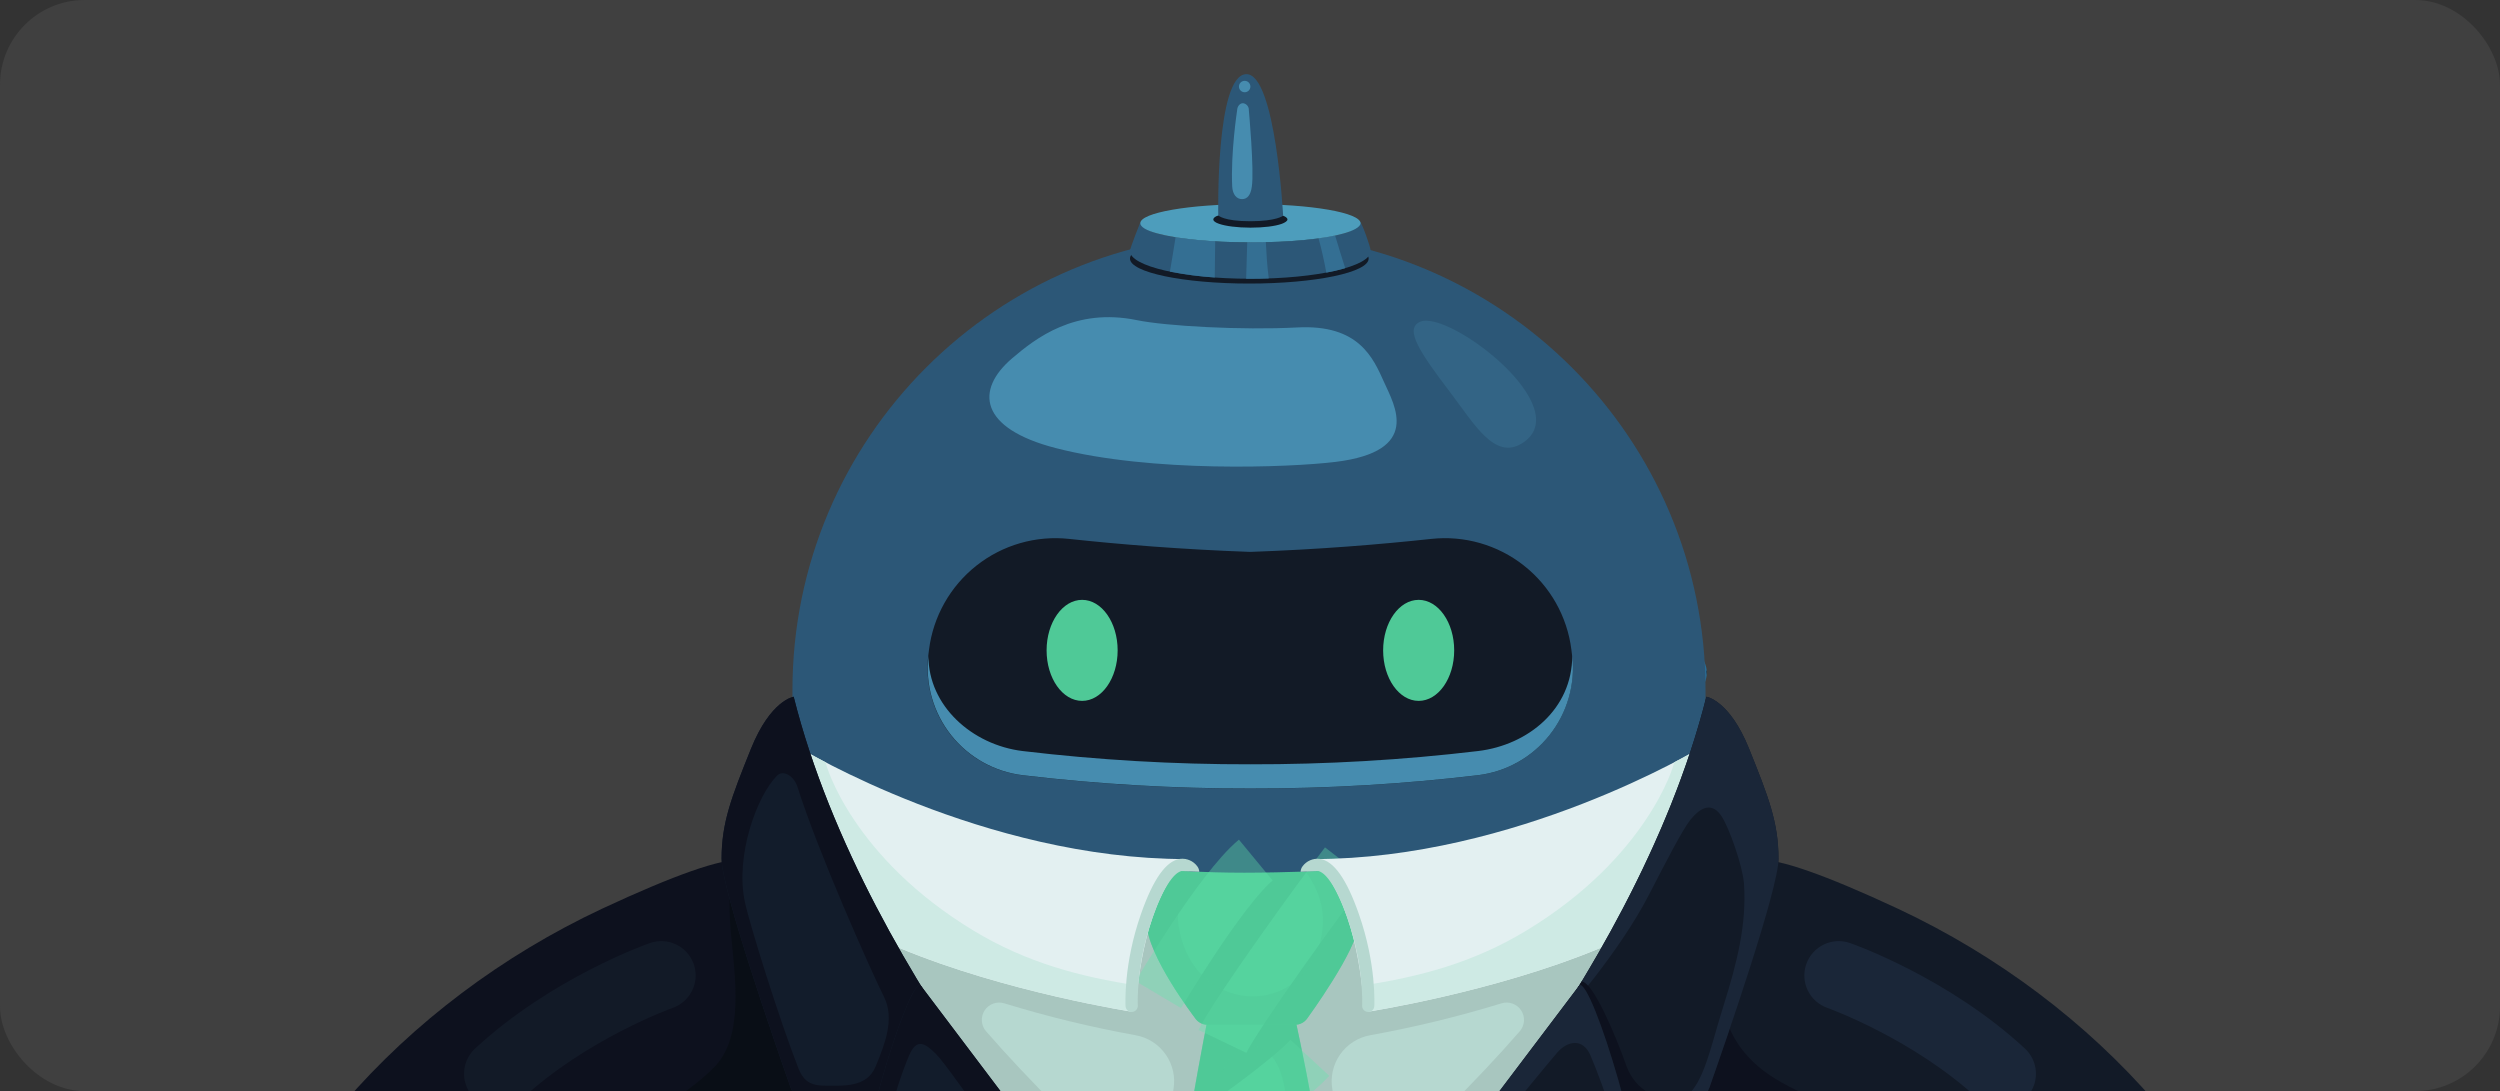 <svg width="472" height="206" viewBox="0 0 472 206" fill="none" xmlns="http://www.w3.org/2000/svg">
<rect x="0" y="0" width="472" height="206" fill="#333333" stroke="none"/>
<g clip-path="url(#clip0)">
<rect width="472" height="206" rx="16" fill="#404040"/>
<path d="M236.065 68.86C189.806 68.86 152.292 106.332 152.279 151.77L152.246 249.003V254.598C152.343 257.512 158.494 262.269 175.595 266.215C191.7 269.921 213.151 271.986 235.995 271.996C258.84 272.005 280.295 269.967 296.4 266.257C313.644 262.287 319.763 257.484 319.763 254.58V249.068L319.791 151.831C319.791 106.383 282.319 68.869 236.06 68.855L236.065 68.86Z" fill="#121A26"/>
<path d="M236.042 133.706C258.886 133.706 280.336 135.767 296.441 139.482C313.681 143.465 319.8 148.282 319.8 151.173C319.8 154.063 313.677 158.88 296.437 162.85C280.327 166.555 258.877 168.598 236.032 168.589C213.188 168.579 191.733 166.527 175.628 162.808C158.388 158.829 152.274 154.007 152.274 151.117C152.274 148.227 158.393 143.414 175.637 139.445C191.743 135.739 213.197 133.697 236.042 133.706ZM236.042 131.27C188.44 131.27 149.842 140.14 149.842 151.117C149.842 162.095 188.426 171.006 236.028 171.034C283.63 171.062 322.227 162.164 322.232 151.191C322.236 140.218 283.648 131.302 236.042 131.274V131.27Z" fill="#468CAF"/>
<path d="M236.051 109.519C258.895 109.519 280.346 111.58 296.451 115.299C313.691 119.278 319.805 124.1 319.805 126.99C319.805 129.88 313.686 134.693 296.441 138.662C280.336 142.368 258.882 144.411 236.037 144.401C213.193 144.392 191.742 142.345 175.637 138.625C158.397 134.642 152.283 129.825 152.283 126.935C152.283 124.044 158.402 119.227 175.646 115.258C191.751 111.552 213.206 109.514 236.051 109.519ZM236.051 107.087C188.444 107.087 149.852 115.957 149.847 126.935C149.842 137.912 188.435 146.819 236.037 146.852C283.639 146.884 322.236 137.982 322.241 127.004C322.246 116.026 283.653 107.115 236.051 107.087Z" fill="#2A6D96"/>
<path d="M235.838 44.13C188.236 44.13 149.629 82.691 149.615 130.283V146.231C149.615 157.209 188.199 166.12 235.806 166.148C283.412 166.176 322.005 157.278 322.005 146.3V130.353C322.023 82.756 283.444 44.144 235.838 44.13Z" fill="#2C5777"/>
<path d="M235.87 53.537C248.313 53.537 258.4 51.428 258.4 48.827C258.4 46.225 248.313 44.116 235.87 44.116C223.428 44.116 213.341 46.225 213.341 48.827C213.341 51.428 223.428 53.537 235.87 53.537Z" fill="#121A26"/>
<path d="M253.666 44.079C249.984 45.089 243.476 45.765 236.065 45.761C228.654 45.756 222.169 45.08 218.464 44.066C216.518 43.556 215.3 42.597 215.305 41.944C215.305 41.944 213.327 46.9 213.327 47.382C213.327 50.277 223.517 52.625 236.056 52.63C248.594 52.634 258.784 50.314 258.789 47.396C258.789 46.655 257.158 42.157 256.732 41.768C256.426 42.358 255.992 42.872 255.461 43.272C254.931 43.672 254.317 43.948 253.666 44.079Z" fill="#2C5777"/>
<path d="M229.427 45.566C226.62 45.399 224.073 45.135 221.947 44.792C221.613 46.954 221.258 49.116 220.881 51.277C223.675 51.829 226.502 52.201 229.344 52.389C229.362 51.745 229.395 47.192 229.427 45.566Z" fill="#346F93"/>
<path d="M238.987 45.724C238.033 45.748 237.062 45.761 236.074 45.761H235.477C235.407 47.613 235.296 52.166 235.273 52.625H236.069C237.249 52.625 238.407 52.605 239.543 52.565C239.238 50.304 239.108 48.016 238.987 45.724Z" fill="#346F93"/>
<path d="M252.063 44.459C251.137 44.654 250.081 44.83 248.937 44.987C249.539 47.118 249.997 49.281 250.41 51.472C251.612 51.253 252.802 50.973 253.976 50.633C253.323 48.572 252.675 46.52 252.063 44.459Z" fill="#346F93"/>
<path d="M236.074 38.535C224.596 38.535 215.286 40.147 215.286 42.143C215.286 42.847 216.458 43.532 218.477 44.065C222.183 45.08 228.668 45.76 236.079 45.76C243.49 45.76 250.002 45.126 253.68 44.079C255.384 43.616 256.876 42.861 256.876 42.157C256.862 40.142 247.552 38.539 236.074 38.535Z" fill="#4D9DBC"/>
<path d="M236.074 39.892C232.211 39.892 229.075 40.582 229.075 41.434C229.075 41.736 229.469 42.018 230.15 42.254C231.387 42.69 233.578 42.977 236.074 42.982C238.571 42.986 240.761 42.708 241.998 42.259C242.572 42.05 243.073 41.74 243.073 41.439C243.073 40.605 239.942 39.897 236.074 39.892Z" fill="#121A26"/>
<path d="M160.537 88.689V88.741V88.713C160.538 88.705 160.538 88.697 160.537 88.689Z" fill="#121A26"/>
<path d="M322.241 126.819L322.148 126.5C322.148 126.828 322.176 127.153 322.185 127.482C322.22 127.262 322.239 127.041 322.241 126.819Z" fill="#121A26"/>
<path d="M296.789 123.577L296.678 122.65C295.888 116.39 292.67 110.691 287.717 106.781C282.765 102.871 276.474 101.063 270.202 101.747C260.748 102.766 249.006 103.748 236.037 104.197C223.068 103.734 211.321 102.766 201.868 101.747C195.594 101.064 189.303 102.875 184.351 106.788C179.399 110.701 176.183 116.403 175.396 122.664L175.281 123.591C174.945 126.254 175.139 128.958 175.851 131.546C176.564 134.134 177.78 136.556 179.431 138.673C181.082 140.789 183.135 142.559 185.472 143.88C187.809 145.201 190.384 146.047 193.049 146.37C207.313 148.07 221.667 148.907 236.032 148.876C250.399 148.907 264.755 148.07 279.021 146.37C281.687 146.047 284.263 145.201 286.601 143.879C288.939 142.557 290.993 140.786 292.644 138.668C294.295 136.549 295.511 134.126 296.222 131.536C296.934 128.946 297.126 126.241 296.789 123.577Z" fill="#121A26"/>
<path d="M279.049 141.798C264.782 143.494 250.427 144.329 236.06 144.3C221.695 144.329 207.341 143.494 193.076 141.798C183.512 140.631 175.285 133.257 175.285 123.845C174.684 129.185 176.216 134.546 179.548 138.762C182.88 142.978 187.742 145.707 193.076 146.356C207.341 148.056 221.695 148.893 236.06 148.862C250.427 148.893 264.783 148.056 279.049 146.356C284.383 145.707 289.245 142.978 292.577 138.762C295.909 134.546 297.441 129.185 296.84 123.845C296.817 133.813 288.59 140.654 279.049 141.798Z" fill="#468CAF"/>
<path d="M236.028 171.002C188.426 171.002 149.838 162.076 149.842 151.085L149.815 223.694C149.815 229.91 162.2 235.469 181.594 239.119H181.723C183.371 239.423 185.063 239.391 186.698 239.025C188.333 238.659 189.876 237.966 191.236 236.987C192.596 236.009 193.744 234.766 194.611 233.332C195.478 231.899 196.046 230.305 196.282 228.646C196.282 228.609 196.282 228.576 196.282 228.549C197.828 219.019 202.751 210.364 210.15 204.162C217.549 197.961 226.931 194.627 236.584 194.77C246.238 194.913 255.517 198.522 262.73 204.94C269.942 211.357 274.607 220.154 275.871 229.725C275.871 229.725 275.871 229.758 275.871 229.776C276.043 231.267 276.516 232.707 277.261 234.009C278.007 235.311 279.009 236.448 280.207 237.351C281.405 238.254 282.774 238.905 284.231 239.263C285.688 239.621 287.203 239.679 288.683 239.434L290.397 239.132C309.791 235.492 322.181 229.947 322.185 223.727V151.122C322.227 162.132 283.634 171.021 236.028 171.002Z" fill="#2C5777"/>
<path d="M162.117 221.249C158.763 212.911 158.059 203.791 156.503 195.018C155.901 191.651 155.22 188.297 154.368 184.986C153.877 183.087 153.339 181.201 152.728 179.339C152.473 178.575 152.209 177.811 151.931 177.056C151.88 176.926 151.755 176.593 151.612 176.245C151.343 175.662 150.917 174.726 150.764 174.425C150.468 173.846 150.153 173.272 149.838 172.707V223.708C149.838 228.803 158.101 233.435 171.686 236.937C167.591 232.316 164.351 227.004 162.117 221.249Z" fill="#1F4060"/>
<path d="M321.468 171.28C321.403 171.414 321.324 171.572 321.241 171.743C320.671 173.235 320.083 174.717 319.536 176.218C317.795 180.986 316.502 185.906 315.673 190.915C315.539 191.739 315.428 192.564 315.293 193.388C315.293 193.499 315.261 193.587 315.252 193.657C315.099 194.791 314.951 195.926 314.788 197.061C314.582 198.605 314.358 200.138 314.117 201.661C313.084 208.247 311.722 214.829 309.448 221.114C307.479 226.552 305.057 231.86 301.796 236.608C314.52 233.148 322.199 228.674 322.204 223.778V169.77C321.968 170.261 321.713 170.761 321.468 171.28Z" fill="#1F4060"/>
<path opacity="0.57" d="M296.432 170.451C296.98 170.34 297.546 170.352 298.088 170.486C298.631 170.621 299.136 170.875 299.568 171.23C300 171.585 300.347 172.032 300.584 172.539C300.822 173.045 300.943 173.598 300.939 174.157V222.792C300.932 225.349 299.912 227.8 298.104 229.609C296.295 231.418 293.844 232.437 291.286 232.444C288.729 232.436 286.279 231.416 284.472 229.607C282.664 227.799 281.645 225.349 281.638 222.792V177.987C281.637 176.517 282.169 175.097 283.136 173.99C284.103 172.882 285.438 172.163 286.895 171.966C290.309 171.503 293.5 171.035 296.432 170.451Z" fill="#468CAF"/>
<path opacity="0.57" d="M175.647 170.451C175.099 170.34 174.533 170.352 173.991 170.486C173.448 170.621 172.942 170.875 172.511 171.23C172.079 171.585 171.731 172.032 171.494 172.539C171.257 173.045 171.136 173.598 171.14 174.157V222.792C171.147 225.349 172.166 227.799 173.974 229.607C175.781 231.416 178.231 232.436 180.788 232.444C183.346 232.437 185.797 231.418 187.606 229.609C189.414 227.8 190.434 225.349 190.441 222.792V177.987C190.441 176.518 189.908 175.098 188.942 173.991C187.975 172.883 186.64 172.164 185.184 171.966C181.779 171.503 178.574 171.035 175.647 170.451Z" fill="#468CAF"/>
<path d="M235.328 14C229.492 14 230.006 40.666 230.006 40.666C230.006 40.666 230.998 41.768 236.028 41.768C241.058 41.768 242.257 40.721 242.257 40.721C242.257 40.721 240.831 14 235.328 14Z" fill="#2C5777"/>
<path d="M204.304 132.327C208.008 132.327 211.011 128.057 211.011 122.789C211.011 117.522 208.008 113.252 204.304 113.252C200.6 113.252 197.597 117.522 197.597 122.789C197.597 128.057 200.6 132.327 204.304 132.327Z" fill="#4FC997"/>
<path d="M267.844 132.327C271.548 132.327 274.551 128.057 274.551 122.789C274.551 117.522 271.548 113.252 267.844 113.252C264.14 113.252 261.137 117.522 261.137 122.789C261.137 128.057 264.14 132.327 267.844 132.327Z" fill="#4FC997"/>
<path d="M234.495 37.595C233.476 37.595 232.73 36.733 232.642 35.237C232.331 28.91 233.568 20.828 233.568 20.828C233.596 20.073 234.082 19.484 234.675 19.484C234.992 19.523 235.282 19.68 235.488 19.924C235.693 20.168 235.798 20.481 235.782 20.8C235.782 20.8 236.82 32.217 236.343 35.237C236.139 36.803 235.509 37.595 234.495 37.595Z" fill="#468CAF"/>
<path d="M234.995 17.418C235.591 17.418 236.074 16.935 236.074 16.339C236.074 15.743 235.591 15.26 234.995 15.26C234.399 15.26 233.916 15.743 233.916 16.339C233.916 16.935 234.399 17.418 234.995 17.418Z" fill="#468CAF"/>
<path d="M214.665 60.448C202.91 58.026 195.48 63.922 191.131 67.614C184.049 73.635 184.887 80.866 199.334 84.599C217.445 89.282 243.462 88.263 252.137 87.207C268.479 85.206 263.282 76.526 261.336 72.2C259.257 67.568 256.566 61.194 244.898 61.824C234.434 62.375 220.062 61.56 214.665 60.448Z" fill="#468CAF"/>
<g opacity="0.5">
<path opacity="0.5" d="M268.159 60.736C273.583 58.494 298.002 77.082 287.344 83.705C282.185 86.906 278.368 80.088 273.815 74.09C268.27 66.78 264.968 62.06 268.159 60.736Z" fill="#468CAF"/>
</g>
<path d="M154.219 153.16C154.219 153.16 181.807 173.54 234.351 173.54C286.895 173.54 316.335 155.013 316.335 155.013C316.335 155.013 309.156 243.714 237.13 243.714C165.104 243.714 154.219 153.16 154.219 153.16Z" fill="#A8C6BF"/>
<path d="M186.175 194.713C194.322 204.097 204.897 214.393 211.65 220.697C212.284 221.288 213.067 221.695 213.916 221.873C214.764 222.051 215.645 221.994 216.463 221.708C217.281 221.422 218.006 220.918 218.558 220.25C219.111 219.582 219.47 218.776 219.598 217.918C220.191 214 220.904 209.502 221.557 205.611C221.943 203.319 221.409 200.967 220.072 199.066C218.735 197.164 216.703 195.866 214.415 195.454C206.038 193.941 197.758 191.931 189.621 189.432C188.939 189.218 188.207 189.233 187.535 189.474C186.862 189.715 186.287 190.169 185.897 190.767C185.507 191.365 185.322 192.074 185.373 192.786C185.423 193.499 185.704 194.175 186.175 194.713Z" fill="#B6D8D0"/>
<path d="M286.923 194.713C278.775 204.097 268.201 214.393 261.448 220.697C260.813 221.288 260.03 221.695 259.182 221.873C258.333 222.051 257.452 221.994 256.634 221.708C255.816 221.422 255.092 220.918 254.539 220.25C253.987 219.582 253.627 218.776 253.499 217.918C252.906 214 252.193 209.502 251.54 205.611C251.154 203.319 251.688 200.967 253.025 199.066C254.362 197.164 256.395 195.866 258.682 195.454C267.059 193.941 275.339 191.93 283.477 189.432C284.158 189.218 284.891 189.233 285.563 189.474C286.235 189.715 286.81 190.169 287.2 190.767C287.591 191.365 287.775 192.074 287.725 192.786C287.675 193.499 287.393 194.175 286.923 194.713Z" fill="#B6D8D0"/>
<path d="M228.177 191.447C228.177 191.447 221.998 222.791 220.84 238.076L251.41 237.766C251.41 223.254 244.347 191.447 244.347 191.447H228.177Z" fill="#4FC997"/>
<path d="M220.863 164.304C220.863 164.304 227.232 164.767 234.93 164.767C242.628 164.767 253.286 164.304 253.286 164.304C253.286 164.304 256.38 167.685 256.38 174.693C256.38 179.154 246.852 192.221 246.852 192.221C246.593 192.609 246.241 192.927 245.829 193.148C245.417 193.368 244.957 193.484 244.49 193.485H227.977C227.504 193.485 227.038 193.366 226.622 193.14C226.206 192.913 225.854 192.586 225.597 192.188C225.597 192.188 216.518 180.312 216.518 174.328C216.518 165.722 220.863 164.304 220.863 164.304Z" fill="#4FC997"/>
<g style="mix-blend-mode:screen" opacity="0.35">
<path d="M221.697 219.006C226.25 216.153 242.406 205.004 247.311 199.719" stroke="#61E5AC" stroke-width="10" stroke-miterlimit="10"/>
</g>
<g style="mix-blend-mode:multiply" opacity="0.44">
<path d="M226.139 232.606C226.194 228.47 226.5 224.32 226.884 220.207C227.371 214.954 228.084 209.614 229.756 204.588C230.974 200.924 234.059 195.375 238.756 198.302C241.331 199.905 242.22 203.342 242.642 206.14C243.165 209.632 245.537 220.554 246.056 237.548C246.056 237.641 246.088 237.729 246.102 237.822L251.41 237.766C251.41 223.254 244.791 193.485 244.791 193.485H227.778C227.778 193.485 221.998 222.791 220.83 238.077L226.125 238.021C226 236.126 226.12 234.172 226.139 232.606Z" fill="#4FC997"/>
</g>
<g style="mix-blend-mode:screen" opacity="0.35">
<path d="M218.681 187.784C218.681 187.784 230.543 167.788 237.093 162.383" stroke="#61E5AC" stroke-width="10" stroke-miterlimit="10"/>
</g>
<g style="mix-blend-mode:screen" opacity="0.35">
<path d="M230.798 196.621C233.272 191.448 249.367 169.182 254.115 163.045" stroke="#61E5AC" stroke-width="10" stroke-miterlimit="10"/>
</g>
<g style="mix-blend-mode:multiply" opacity="0.44">
<path d="M253.286 164.305C253.286 164.305 250.368 164.43 246.482 164.55C247.444 165.829 248.231 167.231 248.821 168.719C251.054 174.49 249.238 181.711 244.3 185.496C238.404 190.021 229.941 188.437 225.625 182.564C221.993 177.621 220.993 169.659 224.61 164.499C222.294 164.388 220.863 164.286 220.863 164.286C220.863 164.286 216.5 165.703 216.5 174.31C216.5 180.294 225.597 192.17 225.597 192.17C225.854 192.568 226.206 192.895 226.622 193.122C227.038 193.348 227.504 193.467 227.978 193.467H244.49C244.957 193.466 245.417 193.35 245.829 193.13C246.241 192.909 246.593 192.591 246.853 192.203C246.853 192.203 256.38 179.136 256.38 174.675C256.38 167.686 253.286 164.305 253.286 164.305Z" fill="#4FC997"/>
</g>
<path d="M151.209 141.349C151.209 141.349 185.716 162.193 223.929 162.193C216.166 169.951 214.795 185.384 214.494 189.882C214.483 190.042 214.438 190.197 214.363 190.338C214.288 190.479 214.185 190.603 214.059 190.702C213.934 190.801 213.789 190.873 213.634 190.913C213.479 190.953 213.318 190.96 213.16 190.933C207.213 189.928 181.283 185.19 162.557 175.648C141.25 164.74 151.209 141.349 151.209 141.349Z" fill="#E3F0F1"/>
<path d="M183.831 175.718C161.051 161.947 155.896 144.545 155.896 143.929C152.881 142.359 151.209 141.349 151.209 141.349C151.209 141.349 141.25 164.74 162.557 175.625C181.283 185.19 207.213 189.928 213.16 190.91C213.318 190.936 213.479 190.929 213.634 190.89C213.789 190.85 213.934 190.778 214.059 190.679C214.185 190.58 214.288 190.456 214.363 190.315C214.438 190.174 214.483 190.018 214.494 189.859C214.55 188.979 214.652 187.668 214.837 186.084C203.938 184.43 193.822 181.762 183.831 175.718Z" fill="#CEEAE4"/>
<path d="M213.656 191.063C213.361 191.062 213.078 190.949 212.863 190.747C212.649 190.545 212.52 190.268 212.502 189.974C212.502 189.659 212.067 182.1 215.425 172.535C217.741 165.93 220.154 162.535 222.794 162.155C223.409 162.081 224.033 162.171 224.602 162.415C225.172 162.658 225.666 163.048 226.037 163.545C226.268 163.845 226.403 164.208 226.421 164.587L223.096 164.448C222.498 164.545 220.349 165.467 217.597 173.304C214.401 182.406 214.818 189.761 214.818 189.835C214.836 190.142 214.731 190.443 214.527 190.672C214.323 190.901 214.036 191.04 213.73 191.058L213.656 191.063Z" fill="#B6D8D0"/>
<path d="M320.759 141.349C320.759 141.349 286.251 162.193 248.038 162.193C255.801 169.951 257.172 185.384 257.478 189.882C257.489 190.041 257.532 190.197 257.607 190.338C257.681 190.479 257.784 190.603 257.91 190.702C258.035 190.801 258.179 190.873 258.334 190.913C258.489 190.953 258.65 190.96 258.807 190.933C264.759 189.928 290.684 185.19 309.41 175.648C330.717 164.74 320.759 141.349 320.759 141.349Z" fill="#E3F0F1"/>
<path d="M288.136 175.718C310.916 161.947 316.076 144.545 316.076 143.929C319.087 142.359 320.759 141.349 320.759 141.349C320.759 141.349 330.717 164.74 309.411 175.625C290.684 185.19 264.759 189.928 258.807 190.91C258.65 190.937 258.489 190.929 258.334 190.89C258.179 190.85 258.035 190.778 257.91 190.679C257.785 190.58 257.681 190.456 257.607 190.315C257.533 190.173 257.489 190.018 257.478 189.859C257.418 188.979 257.316 187.668 257.135 186.084C268.029 184.43 278.145 181.762 288.136 175.718Z" fill="#CEEAE4"/>
<path d="M258.312 191.063C258.607 191.063 258.892 190.951 259.107 190.749C259.322 190.546 259.452 190.269 259.47 189.974C259.47 189.659 259.9 182.1 256.542 172.535C254.226 165.93 251.813 162.535 249.173 162.155C248.558 162.081 247.934 162.171 247.365 162.415C246.796 162.658 246.301 163.048 245.931 163.545C245.701 163.845 245.568 164.209 245.551 164.587L248.876 164.448C249.469 164.545 251.623 165.467 254.37 173.304C257.566 182.406 257.177 189.761 257.172 189.835C257.162 189.987 257.182 190.139 257.231 190.283C257.281 190.427 257.358 190.559 257.459 190.673C257.56 190.787 257.682 190.879 257.819 190.945C257.956 191.012 258.104 191.05 258.256 191.058L258.312 191.063Z" fill="#B6D8D0"/>
<path d="M148.124 151.923L144.108 212.138V240.856H207.875L148.124 151.923Z" fill="#090E16"/>
<path d="M104.64 242.352L65 208.173C78.057 193.027 94.871 180.382 113.635 171.581C127.53 165.096 136.252 162.095 139.828 162.382C158.485 186.005 151.899 213.796 146.688 214.722C143.446 215.292 124.182 219.688 104.64 242.352Z" fill="#0D111E"/>
<path d="M138.123 159.992C138.401 162.026 137.197 167.658 138.008 176.32C138.753 184.458 140.564 195.774 134.765 201.582C131.194 205.153 126.271 208.344 120.606 211.888C101.203 224.028 95.13 232.94 94.487 233.584L104.677 242.352C124.219 219.688 143.464 215.172 146.706 214.736C170.662 211.522 146.655 179.756 138.123 159.992Z" fill="#090E16"/>
<path d="M93.861 209.206C92.579 209.159 91.339 208.732 90.299 207.98C89.26 207.228 88.466 206.184 88.02 204.981C87.574 203.778 87.494 202.47 87.792 201.221C88.09 199.973 88.751 198.841 89.692 197.969C103.982 184.717 121.944 178.298 122.699 178.052C124.322 177.48 126.104 177.576 127.656 178.319C129.207 179.062 130.4 180.39 130.972 182.012C131.544 183.634 131.448 185.417 130.705 186.969C129.962 188.52 128.634 189.713 127.012 190.285C126.706 190.391 110.717 196.181 98.512 207.497C97.249 208.66 95.576 209.274 93.861 209.206Z" fill="#121A27"/>
<path d="M149.847 131.542C149.847 131.542 145.498 132.159 141.792 141.348C138.087 150.538 136.234 155.332 136.234 162.118C136.234 167.792 146.058 196.199 149.286 205.37C149.581 206.207 150.127 206.931 150.851 207.444C151.574 207.956 152.439 208.232 153.325 208.233H167.42L212.456 237.33C212.456 237.33 163.618 186.352 149.847 131.542Z" fill="#121C2B"/>
<path d="M149.847 131.542C149.847 131.542 145.498 132.159 141.792 141.348C138.087 150.538 136.234 155.332 136.234 162.118C136.234 167.792 146.058 196.199 149.286 205.37C149.581 206.207 150.127 206.931 150.851 207.444C151.574 207.956 152.439 208.232 153.325 208.233H167.42L212.456 237.33C212.456 237.33 163.618 186.352 149.847 131.542ZM165.331 201.331C163.636 205.43 159.134 204.967 155.604 204.967C152.631 204.967 151.505 203.642 150.741 201.697C147.151 192.549 141.514 174.48 140.63 170.274C138.777 161.585 142.894 150.26 146.706 146.443C147.874 145.281 149.893 146.471 150.551 148.542C154.525 161.048 164.252 182.887 166.901 188.214C168.967 192.35 167.045 197.162 165.331 201.331Z" fill="#0D111E"/>
<path d="M161.653 231.383C161.653 234.371 167.485 245.279 168.194 244.714L212.474 237.331L173.821 186.046C171.552 184.435 160.518 220.211 161.653 231.383Z" fill="#121C2B"/>
<path d="M173.821 186.047C171.552 184.453 160.518 220.23 161.653 231.402C161.656 231.537 161.667 231.672 161.686 231.805V231.921C161.709 232.06 161.732 232.203 161.769 232.356C161.769 232.356 161.769 232.389 161.769 232.407C161.811 232.583 161.857 232.773 161.917 232.968C161.925 233.007 161.936 233.046 161.95 233.083C162.005 233.269 162.061 233.459 162.131 233.653C162.129 233.673 162.129 233.693 162.131 233.713C162.205 233.94 162.288 234.177 162.381 234.413C162.378 234.43 162.378 234.447 162.381 234.464C162.469 234.7 162.561 234.927 162.663 235.196C164.386 239.462 167.61 245.117 168.124 244.709L172.158 244.038C169.995 240.416 169.013 239.184 167.42 235.2C166.649 233.267 166.045 231.271 165.614 229.234C164.636 220.017 169.129 205.065 171.672 199.201C173.09 195.936 174.674 196.95 176.73 199.011C179.857 202.138 194.507 224.834 208.111 238.846L213.141 238.058L173.821 186.047Z" fill="#0D111E"/>
<path d="M323.881 151.923L327.896 212.138V240.856H264.129L323.881 151.923Z" fill="#090E16"/>
<path d="M367.36 242.352L407 208.173C393.943 193.027 377.129 180.382 358.365 171.581C344.47 165.096 335.752 162.095 332.172 162.382C313.519 186.005 320.101 213.796 325.317 214.722C328.554 215.292 347.818 219.688 367.36 242.352Z" fill="#121A27"/>
<path d="M324.404 175.425C324.122 177.486 324.04 179.569 324.159 181.646C324.622 189.807 325.794 196.111 332.065 201.443C337.188 205.801 345.748 208.344 351.413 211.888C370.816 224.028 376.888 232.939 377.532 233.583L367.342 242.351C347.8 219.688 328.536 215.292 325.317 214.736C321.06 214 315.872 195.19 324.404 175.425Z" fill="#0D111E"/>
<path d="M378.139 209.206C379.421 209.159 380.661 208.732 381.701 207.98C382.74 207.228 383.534 206.184 383.98 204.981C384.426 203.778 384.506 202.47 384.208 201.221C383.91 199.973 383.249 198.841 382.308 197.969C368.018 184.717 350.056 178.298 349.301 178.052C348.497 177.769 347.646 177.647 346.796 177.692C345.945 177.738 345.112 177.951 344.344 178.319C343.576 178.687 342.888 179.202 342.319 179.836C341.75 180.47 341.311 181.209 341.028 182.012C340.745 182.816 340.623 183.667 340.669 184.517C340.714 185.367 340.927 186.201 341.295 186.969C341.663 187.737 342.178 188.425 342.812 188.994C343.446 189.563 344.185 190.002 344.988 190.285C345.299 190.391 361.283 196.181 373.488 207.497C374.751 208.66 376.424 209.274 378.139 209.206Z" fill="#1A2638"/>
<path d="M322.153 131.542C322.153 131.542 326.507 132.159 330.213 141.348C333.918 150.538 335.771 155.332 335.771 162.118C335.771 167.792 325.942 196.199 322.714 205.37C322.42 206.207 321.873 206.932 321.15 207.445C320.426 207.957 319.561 208.233 318.674 208.233H304.561L259.525 237.33C259.525 237.33 308.387 186.352 322.153 131.542Z" fill="#121A27"/>
<path d="M325.368 189.983C327.971 181.724 329.791 174.499 329.263 166.824C329.041 163.581 326.447 156.17 324.979 154.026C322.954 151.075 320.694 152.868 319.152 154.771C317.674 156.596 314.441 162.886 311.361 168.862C305.612 180.006 295.279 191.664 293.579 193.383C305.159 175.522 316.567 153.85 322.172 131.542C322.172 131.542 326.526 132.159 330.231 141.348C333.937 150.538 335.789 155.332 335.789 162.118C335.789 167.792 325.96 196.199 322.732 205.37C322.438 206.206 321.891 206.931 321.168 207.443C320.444 207.955 319.579 208.229 318.693 208.228H314.714C321.199 208.228 322.324 199.552 325.368 189.983Z" fill="#1A2638"/>
<path d="M298.609 185.314C300.721 185.314 305.015 195.402 307.062 201.224C308.744 206.005 313.306 207.774 316.933 208.228H304.561L259.525 237.33C259.525 237.33 280.017 216.802 298.609 185.314Z" fill="#0D111E"/>
<path d="M310.346 231.383C310.346 234.371 304.515 245.279 303.811 244.714L259.525 237.331L298.178 186.046C300.453 184.435 311.472 220.211 310.346 231.383Z" fill="#121A27"/>
<path d="M298.178 186.047C300.453 184.453 311.481 220.23 310.346 231.402C310.346 232.486 309.578 234.612 308.563 236.858C308.693 235.006 309.026 231.935 308.827 229.989C307.864 219.544 302.806 205.093 300.258 199.224C298.841 195.959 295.969 196.501 294.042 198.682C291.657 201.388 262.23 237.405 261.966 238.054L258.789 238.077L298.178 186.047Z" fill="#1A2638"/>
</g>
<defs>
<clipPath id="clip0">
<rect width="472" height="206" rx="16" fill="white"/>
</clipPath>
</defs>
</svg>
